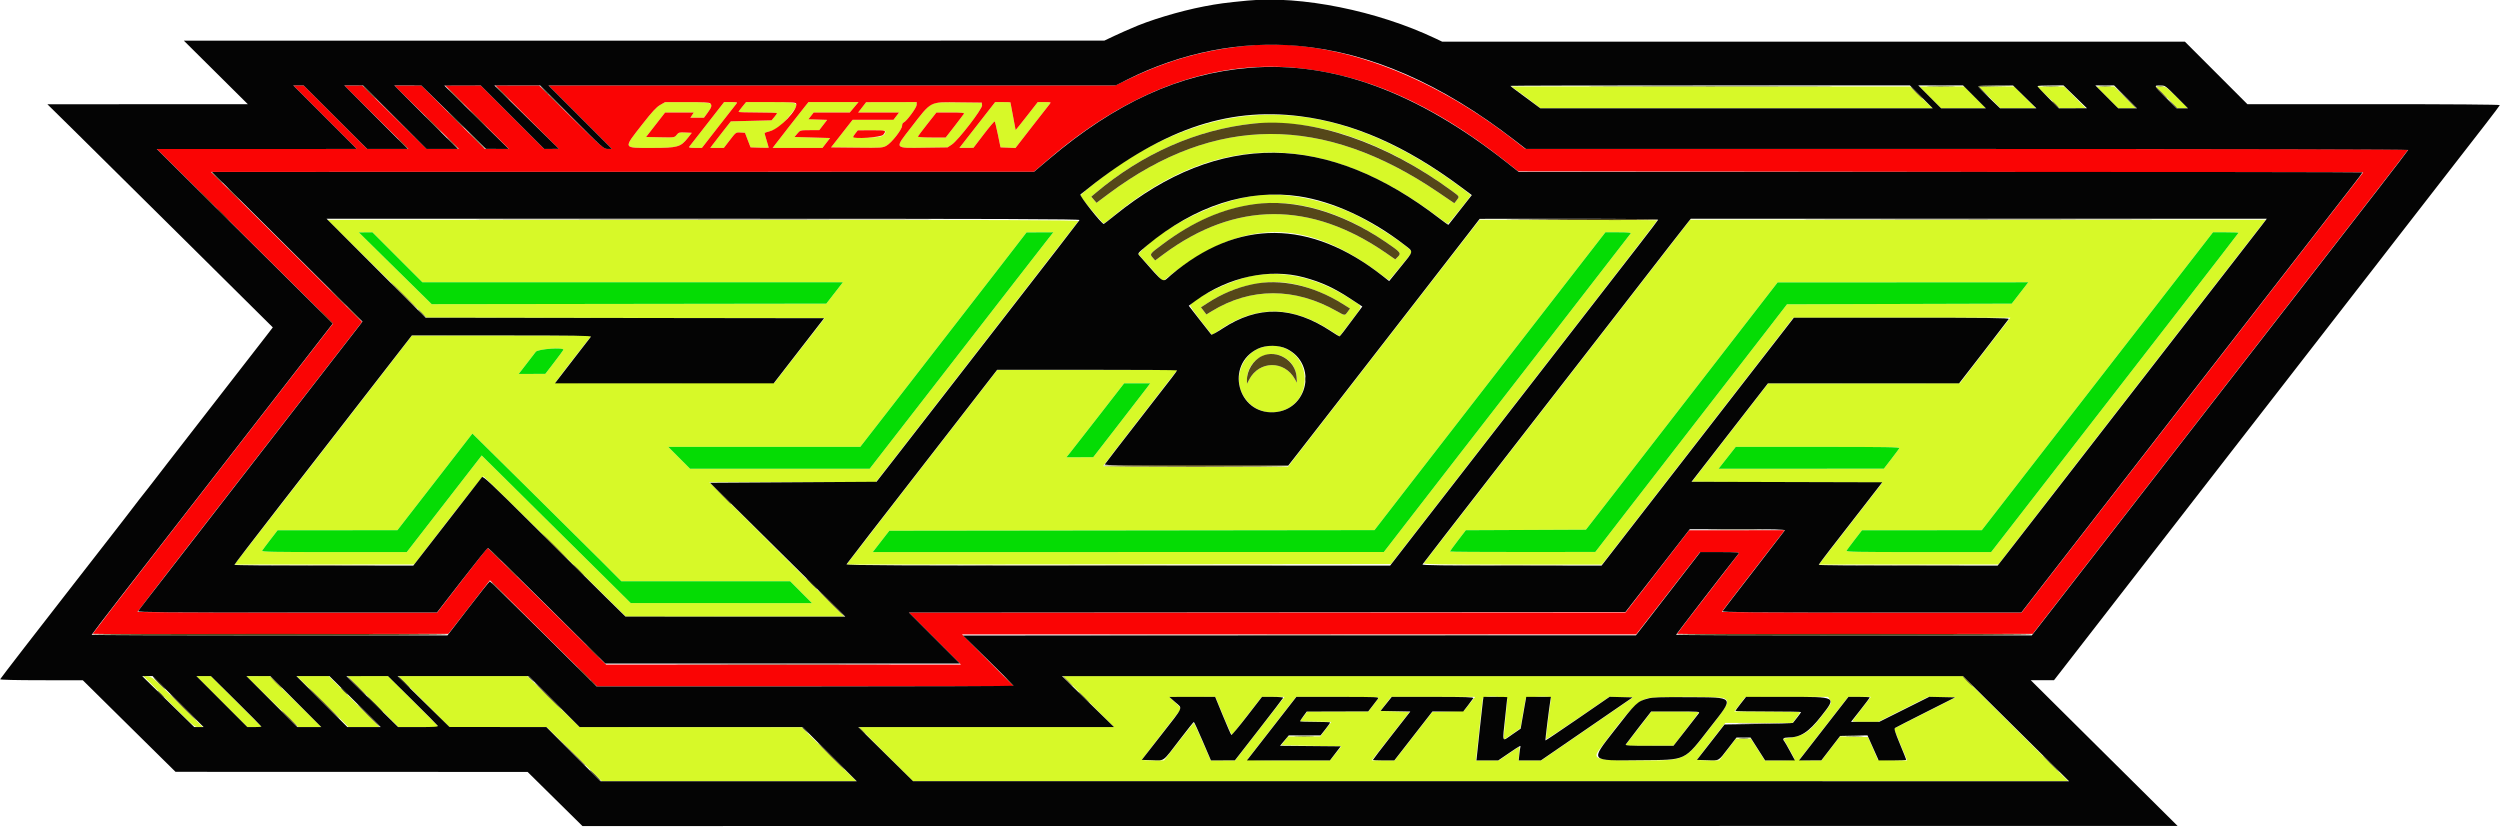 <svg id="svg" version="1.1" xmlns="http://www.w3.org/2000/svg" xmlns:xlink="http://www.w3.org/1999/xlink" width="400" height="132.266" viewBox="0, 0, 400,132.266"><g id="svgg"><path id="path0" d="M243.100 14.774 C 243.824 15.291,244.877 16.078,245.440 16.524 L 246.464 17.333 277.840 17.333 L 309.216 17.333 307.399 15.589 L 305.583 13.845 273.683 13.839 L 241.784 13.833 243.100 14.774 M308.833 15.583 L 310.577 17.333 314.161 17.333 L 317.744 17.333 316.000 15.583 L 314.256 13.833 310.673 13.833 L 307.089 13.833 308.833 15.583 M318.333 15.583 L 320.077 17.333 322.911 17.333 L 325.744 17.333 324.000 15.583 L 322.256 13.833 319.423 13.833 L 316.589 13.833 318.333 15.583 M327.748 15.592 L 329.579 17.333 331.662 17.333 L 333.744 17.333 332.000 15.583 L 330.256 13.833 328.086 13.842 L 325.917 13.850 327.748 15.592 M337.167 15.583 L 338.911 17.333 340.327 17.333 L 341.744 17.333 340.000 15.583 L 338.256 13.833 336.839 13.833 L 335.423 13.833 337.167 15.583 M346.667 15.583 L 348.411 17.333 349.247 17.329 L 350.083 17.325 348.305 15.579 C 346.544 13.851,346.518 13.833,345.724 13.833 L 344.923 13.833 346.667 15.583 M105.624 16.796 C 105.022 17.140,104.345 17.873,102.814 19.833 C 99.653 23.880,99.567 23.667,104.359 23.667 C 108.421 23.667,108.914 23.527,110.062 22.056 L 110.691 21.250 109.650 21.200 C 108.701 21.154,108.579 21.187,108.263 21.581 C 107.917 22.012,107.914 22.012,105.644 21.964 L 103.371 21.917 104.894 19.960 L 106.417 18.004 108.712 18.002 L 111.008 18.000 110.735 18.417 L 110.462 18.833 111.550 18.833 L 112.638 18.833 113.236 18.019 C 114.411 16.418,114.242 16.332,109.925 16.337 L 106.417 16.341 105.624 16.796 M113.155 19.792 C 111.669 21.694,110.380 23.344,110.290 23.458 C 110.162 23.620,110.368 23.667,111.216 23.667 L 112.306 23.667 114.931 20.292 C 116.375 18.435,117.667 16.785,117.804 16.625 C 118.036 16.352,117.983 16.333,116.954 16.333 L 115.856 16.333 113.155 19.792 M118.770 17.070 C 118.438 17.475,118.167 17.850,118.167 17.903 C 118.167 17.956,119.554 18.000,121.250 18.000 C 122.946 18.000,124.333 18.045,124.333 18.101 C 124.333 18.156,124.135 18.438,123.893 18.726 L 123.452 19.250 120.192 19.333 L 116.933 19.417 115.624 21.083 C 114.904 22.000,114.164 22.956,113.979 23.208 L 113.644 23.667 114.730 23.667 L 115.815 23.667 116.783 22.409 C 117.747 21.156,117.752 21.152,118.473 21.201 L 119.197 21.250 119.644 22.417 L 120.091 23.583 121.546 23.631 C 122.346 23.658,122.999 23.658,122.999 23.631 C 122.998 23.605,122.849 23.096,122.667 22.500 C 122.485 21.904,122.335 21.368,122.335 21.308 C 122.334 21.249,122.696 21.113,123.139 21.007 C 124.314 20.725,124.829 20.350,125.983 18.937 C 128.170 16.261,128.243 16.333,123.336 16.333 L 119.373 16.333 118.770 17.070 M128.787 17.042 C 128.011 18.008,124.680 22.270,124.098 23.042 L 123.627 23.667 127.610 23.667 L 131.593 23.667 132.204 22.875 L 132.815 22.083 129.966 22.000 L 127.117 21.917 127.573 21.375 C 128.026 20.838,128.042 20.833,129.556 20.826 L 131.083 20.819 131.716 19.999 L 132.348 19.179 130.845 19.131 L 129.342 19.083 129.766 18.542 L 130.191 18.000 133.080 18.000 L 135.969 18.000 136.667 17.167 L 137.364 16.333 133.360 16.333 L 129.356 16.333 128.787 17.042 M137.946 17.174 L 137.309 18.000 140.580 18.000 L 143.850 18.000 143.405 18.583 L 142.960 19.167 139.689 19.167 L 136.417 19.167 134.691 21.375 L 132.965 23.583 137.079 23.628 C 141.055 23.671,141.216 23.660,141.848 23.305 C 142.661 22.848,144.333 20.708,144.333 20.124 C 144.333 19.892,144.438 19.662,144.567 19.613 C 145.032 19.434,146.667 17.224,146.667 16.773 L 146.667 16.333 142.625 16.340 L 138.583 16.348 137.946 17.174 M149.250 16.648 C 148.423 17.032,148.162 17.314,145.764 20.404 C 143.076 23.867,142.966 23.704,147.957 23.634 L 151.609 23.583 152.293 23.130 C 153.313 22.454,157.199 17.411,157.133 16.847 L 157.083 16.417 153.500 16.377 C 150.303 16.342,149.845 16.371,149.250 16.648 M156.363 20.000 L 153.501 23.667 154.626 23.659 L 155.750 23.651 157.402 21.491 C 158.310 20.303,159.098 19.375,159.152 19.429 C 159.206 19.482,159.438 20.439,159.667 21.555 L 160.083 23.583 161.278 23.632 L 162.473 23.681 165.097 20.299 C 166.540 18.439,167.833 16.785,167.970 16.625 C 168.203 16.352,168.150 16.333,167.130 16.333 L 166.042 16.333 164.271 18.599 C 163.297 19.845,162.500 20.835,162.500 20.800 C 162.500 20.765,162.313 19.764,162.084 18.576 C 161.856 17.388,161.668 16.398,161.668 16.375 C 161.667 16.352,161.117 16.333,160.446 16.333 L 159.226 16.333 156.363 20.000 M154.231 18.208 C 154.163 18.323,153.479 19.223,152.710 20.208 L 151.312 22.000 149.059 22.000 C 147.763 22.000,146.829 21.935,146.861 21.847 C 146.892 21.763,147.572 20.863,148.373 19.847 L 149.830 18.000 152.091 18.000 C 153.855 18.000,154.326 18.046,154.231 18.208 M199.750 18.518 C 192.644 19.179,184.858 22.273,178.000 27.163 C 175.875 28.678,172.993 30.990,172.888 31.265 C 172.820 31.441,174.424 33.426,176.420 35.637 C 176.582 35.816,176.820 35.687,177.685 34.956 C 194.234 20.951,211.725 20.879,230.102 34.740 C 230.899 35.341,231.603 35.833,231.666 35.833 C 231.785 35.833,235.333 31.411,235.333 31.262 C 235.333 31.101,232.028 28.678,229.901 27.281 C 219.541 20.475,209.642 17.598,199.750 18.518 M208.815 20.080 C 216.333 21.161,224.515 24.815,232.375 30.601 C 233.558 31.472,233.541 31.434,233.054 32.052 L 232.692 32.513 230.138 30.778 C 211.718 18.263,194.380 18.325,177.427 30.968 L 175.438 32.452 175.022 31.958 L 174.606 31.463 175.327 30.857 C 182.829 24.544,191.560 20.712,200.583 19.769 C 201.951 19.627,206.982 19.816,208.815 20.080 M141.667 20.978 C 141.667 21.778,141.031 22.000,138.738 22.000 C 137.507 22.000,136.500 21.956,136.500 21.901 C 136.500 21.847,136.669 21.589,136.875 21.327 L 137.250 20.852 139.458 20.843 C 140.673 20.837,141.667 20.898,141.667 20.978 M201.000 31.271 C 194.778 32.055,186.488 36.054,182.601 40.144 L 182.119 40.651 184.081 42.831 L 186.042 45.010 186.563 44.586 C 198.469 34.893,208.793 34.672,220.871 43.855 C 221.578 44.393,222.192 44.833,222.235 44.833 C 222.315 44.833,225.684 40.734,225.887 40.389 C 226.154 39.937,220.418 36.093,216.979 34.419 C 211.857 31.926,205.592 30.692,201.000 31.271 M208.917 33.002 C 213.168 33.896,217.309 35.741,221.609 38.655 C 224.110 40.350,224.239 40.503,223.661 41.082 L 223.242 41.500 221.829 40.522 C 209.704 32.119,197.638 32.171,186.166 40.677 L 184.823 41.673 184.426 41.212 C 183.932 40.637,183.933 40.635,186.032 39.070 C 193.508 33.495,201.362 31.412,208.917 33.002 M60.333 43.006 L 68.250 50.827 100.093 50.872 L 131.935 50.917 127.921 56.083 L 123.906 61.250 106.370 61.292 C 96.725 61.316,88.833 61.292,88.833 61.240 C 88.833 61.189,90.145 59.463,91.749 57.406 L 94.664 53.667 80.291 53.675 L 65.917 53.683 62.806 57.717 C 61.095 59.935,57.687 64.337,55.231 67.500 C 52.775 70.662,47.784 77.094,44.139 81.792 L 37.511 90.333 51.881 90.323 L 66.250 90.313 71.726 83.232 C 74.738 79.337,77.264 76.173,77.341 76.200 C 77.417 76.228,82.579 81.294,88.811 87.458 L 100.142 98.667 117.612 98.660 L 135.083 98.653 124.286 87.910 L 113.489 77.167 126.800 77.167 L 140.112 77.167 141.776 75.042 C 142.691 73.873,149.953 64.517,157.912 54.250 C 165.872 43.983,172.457 35.490,172.546 35.375 C 172.675 35.208,160.654 35.168,112.562 35.175 L 52.417 35.184 60.333 43.006 M231.907 41.375 C 220.204 56.453,212.993 65.746,209.666 70.039 L 206.083 74.662 191.292 74.664 C 183.156 74.666,176.500 74.629,176.500 74.582 C 176.500 74.535,178.960 71.329,181.966 67.457 C 184.973 63.585,187.644 60.135,187.903 59.792 L 188.373 59.167 173.978 59.173 L 159.583 59.179 155.557 64.381 C 153.342 67.242,148.065 74.046,143.831 79.500 C 139.596 84.954,135.984 89.623,135.804 89.875 L 135.477 90.334 179.013 90.292 L 222.549 90.250 227.205 84.250 C 240.702 66.856,248.456 56.866,257.633 45.045 C 261.776 39.707,265.167 35.301,265.167 35.253 C 265.167 35.206,258.767 35.167,250.946 35.167 L 236.726 35.167 231.907 41.375 M267.159 39.377 C 265.368 41.690,258.547 50.483,252.002 58.917 C 245.457 67.350,238.152 76.762,235.769 79.833 C 233.386 82.904,230.653 86.429,229.695 87.667 C 228.738 88.904,227.881 90.010,227.790 90.125 C 227.659 90.291,230.517 90.333,241.964 90.333 L 256.303 90.333 262.932 81.792 C 279.269 60.744,283.514 55.270,285.159 53.132 L 286.917 50.847 304.291 50.840 L 321.665 50.833 319.563 53.542 C 318.407 55.031,316.588 57.389,315.522 58.781 L 313.583 61.313 298.250 61.325 L 282.917 61.338 276.814 69.210 L 270.711 77.083 285.937 77.167 L 301.164 77.250 296.088 83.792 L 291.013 90.333 305.381 90.325 L 319.750 90.316 321.758 87.700 C 322.863 86.261,327.944 79.702,333.049 73.124 C 338.155 66.547,346.505 55.784,351.607 49.208 C 356.708 42.631,361.253 36.781,361.705 36.208 L 362.529 35.167 316.473 35.168 L 270.417 35.170 267.159 39.377 M63.583 41.167 L 67.581 45.167 101.219 45.167 L 134.856 45.167 133.532 46.875 L 132.207 48.583 100.640 48.625 L 69.073 48.668 63.245 42.926 L 57.417 37.185 58.501 37.176 L 59.586 37.167 63.583 41.167 M167.706 38.208 C 167.254 38.781,164.789 41.950,162.229 45.250 C 159.669 48.550,153.428 56.594,148.360 63.125 L 139.145 75.000 124.778 75.000 L 110.411 75.000 108.667 73.250 L 106.923 71.500 122.283 71.500 L 137.643 71.500 142.791 64.875 C 150.975 54.342,156.578 47.117,160.556 41.968 L 164.250 37.185 166.389 37.176 L 168.529 37.167 167.706 38.208 M260.906 37.351 C 260.843 37.453,255.603 44.221,249.261 52.393 C 242.919 60.564,235.722 69.837,233.268 73.000 C 230.813 76.162,227.143 80.902,225.111 83.533 L 221.417 88.316 180.530 88.325 L 139.644 88.333 140.968 86.625 L 142.293 84.917 181.105 84.868 L 219.917 84.820 224.844 78.451 C 227.553 74.949,235.867 64.227,243.319 54.625 L 256.867 37.167 258.943 37.167 C 260.419 37.167,260.987 37.220,260.906 37.351 M358.167 37.245 C 358.167 37.307,340.799 59.723,320.685 85.622 L 318.583 88.328 306.950 88.331 C 297.121 88.333,295.337 88.298,295.450 88.104 C 295.523 87.978,296.108 87.193,296.750 86.360 L 297.917 84.845 307.502 84.839 L 317.087 84.833 324.750 74.958 C 328.965 69.527,335.790 60.733,339.918 55.417 C 344.045 50.100,348.920 43.819,350.751 41.458 L 354.080 37.167 356.123 37.167 C 357.247 37.167,358.167 37.202,358.167 37.245 M200.532 44.100 C 197.451 44.616,191.218 47.536,190.412 48.841 C 190.358 48.929,191.126 50.037,192.120 51.303 L 193.926 53.605 195.255 52.709 C 201.034 48.809,206.732 48.871,212.914 52.901 L 214.331 53.824 216.082 51.501 C 218.174 48.726,218.146 49.200,216.292 47.979 C 211.037 44.522,205.760 43.223,200.532 44.100 M206.445 45.336 C 209.050 45.759,212.213 46.997,214.794 48.605 L 216.004 49.360 215.661 49.841 C 215.172 50.528,215.197 50.528,213.945 49.816 C 207.156 45.951,200.112 45.955,193.822 49.824 L 193.025 50.315 192.589 49.742 L 192.152 49.170 193.284 48.439 C 197.402 45.784,202.214 44.649,206.445 45.336 M323.198 46.875 L 321.874 48.583 303.895 48.635 L 285.917 48.686 282.750 52.791 C 281.008 55.049,276.146 61.326,271.945 66.740 C 267.743 72.154,262.268 79.222,259.778 82.446 L 255.250 88.310 243.625 88.321 C 237.231 88.328,232.000 88.290,232.000 88.237 C 232.000 88.185,232.570 87.398,233.267 86.489 L 234.534 84.836 244.141 84.793 L 253.747 84.750 256.499 81.214 C 258.012 79.270,264.912 70.368,271.833 61.434 L 284.417 45.189 304.470 45.178 L 324.523 45.167 323.198 46.875 M201.833 55.592 C 198.953 56.494,197.389 60.093,198.686 62.833 C 201.157 68.055,208.748 66.421,208.750 60.667 C 208.751 56.925,205.407 54.472,201.833 55.592 M90.139 55.979 C 90.108 56.058,89.446 56.954,88.667 57.970 L 87.250 59.816 85.120 59.825 L 82.989 59.833 84.184 58.292 C 84.841 57.444,85.533 56.544,85.721 56.292 C 86.065 55.831,90.311 55.530,90.139 55.979 M205.599 57.259 C 206.696 57.937,207.371 59.045,207.451 60.299 L 207.512 61.250 207.188 60.663 C 205.512 57.624,201.451 57.672,199.859 60.750 L 199.515 61.417 199.507 60.865 C 199.464 57.642,202.915 55.599,205.599 57.259 M183.474 62.077 C 183.168 62.486,181.117 65.144,178.917 67.984 L 174.917 73.149 172.772 73.158 L 170.627 73.167 171.199 72.458 C 171.514 72.069,173.592 69.406,175.816 66.542 L 179.861 61.333 181.946 61.333 L 184.032 61.333 183.474 62.077 M96.415 89.989 L 99.413 93.000 112.918 93.000 L 126.423 93.000 128.167 94.750 L 129.911 96.500 115.414 96.495 L 100.917 96.490 88.996 84.682 L 77.074 72.873 71.079 80.602 L 65.083 88.330 53.450 88.332 C 43.621 88.333,41.837 88.298,41.950 88.104 C 42.023 87.978,42.608 87.193,43.250 86.360 L 44.417 84.845 54.002 84.839 L 63.586 84.833 69.585 77.104 L 75.583 69.374 84.500 78.176 C 89.404 83.017,94.766 88.333,96.415 89.989 M303.883 71.729 C 303.810 71.855,303.225 72.640,302.583 73.473 L 301.417 74.988 288.194 74.994 L 274.971 75.000 275.856 73.875 C 276.342 73.256,276.961 72.469,277.231 72.125 L 277.722 71.500 290.870 71.500 C 301.983 71.500,303.996 71.535,303.883 71.729 M26.999 112.242 C 31.013 116.265,31.092 116.333,31.768 116.333 L 32.456 116.333 28.387 112.292 C 24.486 108.417,24.289 108.248,23.617 108.200 L 22.917 108.150 26.999 112.242 M35.500 112.250 L 39.581 116.333 40.747 116.333 L 41.914 116.333 37.833 112.250 L 33.753 108.167 32.586 108.167 L 31.419 108.167 35.500 112.250 M43.581 112.259 L 47.746 116.333 49.581 116.325 L 51.417 116.317 47.268 112.242 L 43.118 108.167 41.268 108.176 L 39.417 108.184 43.581 112.259 M51.615 112.243 L 55.750 116.320 58.249 116.327 L 60.747 116.333 56.667 112.250 L 52.586 108.167 50.033 108.167 L 47.481 108.167 51.615 112.243 M59.667 112.250 L 63.747 116.333 66.997 116.333 L 70.247 116.333 66.167 112.250 L 62.086 108.167 58.836 108.167 L 55.586 108.167 59.667 112.250 M67.833 112.250 L 71.914 116.333 79.694 116.333 L 87.474 116.333 91.885 120.667 L 96.296 125.000 116.665 125.000 L 137.034 125.000 132.642 120.674 L 128.250 116.349 110.500 116.341 L 92.750 116.332 88.556 112.249 L 84.362 108.167 74.057 108.167 L 63.753 108.167 67.833 112.250 M174.167 112.250 L 178.247 116.333 157.833 116.333 L 137.419 116.333 141.750 120.667 L 146.081 125.000 238.499 124.995 L 330.917 124.990 322.464 116.578 L 314.012 108.167 242.049 108.167 L 170.086 108.167 174.167 112.250 M195.003 112.792 C 196.702 116.897,197.055 117.677,197.163 117.553 C 197.229 117.478,198.317 116.085,199.581 114.458 L 201.878 111.500 203.704 111.500 L 205.530 111.500 204.716 112.542 C 204.269 113.115,202.489 115.402,200.761 117.625 L 197.619 121.667 195.665 121.667 L 193.711 121.667 192.412 118.667 C 191.698 117.017,191.069 115.667,191.014 115.667 C 190.960 115.667,189.866 117.016,188.583 118.665 L 186.250 121.664 184.448 121.665 C 183.052 121.666,182.675 121.620,182.771 121.458 C 182.863 121.303,187.596 115.166,188.880 113.538 C 189.002 113.383,188.787 113.087,188.065 112.421 L 187.083 111.515 190.776 111.508 L 194.469 111.500 195.003 112.792 M220.564 111.708 C 220.497 111.823,220.106 112.348,219.696 112.875 L 218.951 113.833 214.066 113.833 L 209.182 113.833 208.577 114.625 L 207.972 115.417 210.493 115.463 L 213.014 115.509 212.132 116.665 L 211.250 117.822 208.661 117.828 L 206.071 117.833 205.527 118.542 L 204.982 119.250 209.800 119.333 L 214.617 119.417 213.718 120.542 L 212.818 121.667 206.139 121.667 C 200.820 121.667,199.492 121.624,199.621 121.458 C 199.709 121.344,201.488 119.056,203.573 116.375 L 207.365 111.500 214.025 111.500 C 219.308 111.500,220.661 111.543,220.564 111.708 M235.116 112.625 L 234.218 113.750 231.700 113.833 L 229.181 113.917 226.163 117.792 L 223.144 121.667 221.308 121.667 L 219.472 121.667 219.963 121.042 C 220.233 120.698,221.596 118.954,222.991 117.167 L 225.528 113.917 223.193 113.833 L 220.857 113.750 221.720 112.625 L 222.583 111.500 229.299 111.500 L 236.015 111.500 235.116 112.625 M241.164 111.875 C 241.162 112.081,241.017 113.599,240.841 115.247 C 240.665 116.895,240.550 118.272,240.584 118.307 C 240.619 118.341,241.238 117.954,241.960 117.445 L 243.272 116.520 243.649 114.302 C 243.857 113.082,244.063 111.952,244.108 111.792 C 244.193 111.487,248.164 111.324,248.169 111.625 C 248.170 111.694,247.971 113.195,247.727 114.961 C 247.483 116.727,247.326 118.215,247.379 118.267 C 247.431 118.320,249.724 116.816,252.475 114.926 L 257.476 111.489 259.384 111.536 L 261.292 111.583 253.954 116.625 L 246.617 121.667 244.789 121.667 L 242.961 121.667 243.077 120.583 C 243.141 119.987,243.141 119.500,243.078 119.500 C 243.015 119.500,242.259 119.987,241.398 120.583 L 239.833 121.667 237.979 121.667 L 236.124 121.667 236.218 121.042 C 236.270 120.698,236.511 118.504,236.754 116.167 C 236.997 113.829,237.224 111.823,237.259 111.708 C 237.393 111.269,241.167 111.430,241.164 111.875 M275.833 111.715 C 276.800 112.201,276.592 112.638,273.523 116.574 C 269.407 121.852,269.823 121.667,262.093 121.667 C 255.348 121.667,254.722 121.484,255.931 119.873 C 260.807 113.371,261.832 112.279,263.568 111.736 C 264.536 111.433,275.236 111.414,275.833 111.715 M292.764 111.915 C 293.119 112.456,293.105 112.484,291.396 114.674 C 289.420 117.207,288.570 117.756,286.118 118.083 L 285.320 118.189 285.638 118.720 C 286.224 119.697,287.167 121.448,287.167 121.558 C 287.167 121.618,286.086 121.667,284.764 121.667 L 282.362 121.667 281.246 119.917 L 280.130 118.167 278.940 118.172 L 277.750 118.176 276.417 119.921 L 275.083 121.665 273.278 121.666 C 272.285 121.666,271.497 121.607,271.528 121.534 C 271.558 121.462,272.589 120.112,273.819 118.534 L 276.054 115.667 281.422 115.667 L 286.789 115.667 287.394 114.889 C 287.727 114.462,288.000 114.049,288.000 113.973 C 288.000 113.896,285.634 113.833,282.742 113.833 L 277.483 113.833 278.367 112.676 L 279.250 111.518 285.871 111.509 L 292.492 111.500 292.764 111.915 M298.044 113.172 C 297.333 114.091,296.647 114.991,296.521 115.172 C 296.298 115.493,296.337 115.500,298.398 115.500 L 300.503 115.500 304.510 113.495 L 308.516 111.490 310.717 111.537 L 312.917 111.583 307.975 114.078 L 303.034 116.573 303.335 117.328 C 303.501 117.744,303.977 118.892,304.393 119.880 L 305.150 121.676 302.811 121.630 L 300.472 121.583 299.674 119.750 L 298.876 117.917 296.644 117.871 L 294.412 117.824 292.931 119.746 L 291.449 121.667 289.621 121.667 C 288.184 121.667,287.827 121.622,287.953 121.458 C 288.042 121.344,289.821 119.056,291.907 116.375 L 295.701 111.500 297.520 111.500 L 299.339 111.500 298.044 113.172 M263.063 115.375 C 262.411 116.223,261.450 117.460,260.929 118.125 L 259.981 119.333 263.865 119.324 L 267.750 119.315 269.750 116.720 C 270.850 115.293,271.775 114.060,271.806 113.979 C 271.836 113.898,270.166 113.833,268.056 113.834 L 264.250 113.834 263.063 115.375 " stroke="none" fill="#d7f928" fill-rule="evenodd"></path><path id="path1" d="M200.000 7.267 C 193.098 7.880,187.127 9.524,180.762 12.563 L 178.450 13.667 133.101 13.667 L 87.752 13.667 92.833 18.750 L 97.915 23.833 97.249 23.825 C 96.604 23.817,96.426 23.663,91.417 18.746 L 86.250 13.675 82.751 13.671 L 79.252 13.667 84.333 18.750 L 89.415 23.833 88.248 23.833 L 87.081 23.833 82.000 18.750 L 76.919 13.667 74.069 13.667 L 71.218 13.667 76.318 18.748 L 81.417 23.829 79.499 23.831 L 77.581 23.833 72.500 18.750 L 67.419 13.667 65.251 13.672 L 63.083 13.677 68.250 18.748 L 73.417 23.818 70.833 23.818 L 68.250 23.817 63.101 18.742 L 57.953 13.667 56.518 13.673 L 55.083 13.680 60.214 18.757 L 65.345 23.833 62.046 23.833 L 58.748 23.833 53.667 18.750 L 48.585 13.667 47.752 13.667 L 46.919 13.667 52.000 18.750 L 57.081 23.833 41.082 23.834 L 25.083 23.835 28.583 27.297 C 30.508 29.201,36.851 35.490,42.679 41.272 L 53.275 51.786 52.831 52.351 C 52.587 52.662,48.752 57.604,44.309 63.333 C 39.865 69.063,31.415 79.953,25.531 87.534 C 19.647 95.115,14.833 101.359,14.833 101.410 C 14.833 101.460,27.638 101.482,43.288 101.459 L 71.742 101.417 75.065 97.133 L 78.387 92.849 86.955 101.341 L 95.523 109.833 128.885 109.833 L 162.247 109.833 158.083 105.667 L 153.919 101.500 207.851 101.500 L 261.784 101.500 266.895 94.917 L 272.006 88.333 275.179 88.333 C 277.606 88.333,278.324 88.380,278.229 88.533 C 278.161 88.643,275.907 91.566,273.220 95.028 C 270.532 98.490,268.333 101.363,268.333 101.412 C 268.333 101.461,281.137 101.482,296.786 101.459 L 325.238 101.417 327.504 98.500 C 328.751 96.896,333.961 90.183,339.083 83.583 C 344.205 76.983,353.722 64.721,360.231 56.333 C 366.741 47.946,375.052 37.237,378.700 32.537 C 382.348 27.836,385.333 23.955,385.333 23.912 C 385.333 23.869,353.549 23.833,314.701 23.833 L 244.070 23.833 242.243 22.413 C 228.317 11.583,213.047 6.108,200.000 7.267 M207.083 10.842 C 218.273 11.803,229.139 16.580,240.549 25.555 L 242.917 27.417 310.513 27.500 L 378.110 27.583 373.190 33.917 C 368.740 39.644,351.221 62.216,340.332 76.250 C 337.985 79.275,333.227 85.406,329.760 89.875 L 323.455 98.000 299.478 98.000 C 286.290 98.000,275.500 97.956,275.500 97.903 C 275.500 97.849,277.547 95.168,280.050 91.944 C 282.552 88.721,284.811 85.802,285.069 85.458 L 285.540 84.833 277.895 84.839 L 270.250 84.844 265.167 91.418 L 260.083 97.993 202.751 97.996 L 145.419 98.000 149.583 102.167 L 153.747 106.333 125.361 106.333 L 96.974 106.333 87.543 97.000 C 82.356 91.867,78.068 87.671,78.014 87.675 C 77.961 87.680,76.125 90.005,73.935 92.842 L 69.953 98.000 45.977 98.000 C 32.790 98.000,22.000 97.957,22.000 97.904 C 22.000 97.851,25.736 92.995,30.302 87.112 C 45.203 67.913,48.498 63.668,53.249 57.544 L 57.933 51.504 48.592 42.199 C 43.454 37.080,38.012 31.681,36.500 30.200 L 33.750 27.507 99.583 27.497 L 165.417 27.487 167.667 25.559 C 180.435 14.616,193.637 9.687,207.083 10.842 M113.633 16.533 C 113.953 16.853,113.873 17.152,113.236 18.019 L 112.638 18.833 111.550 18.833 L 110.462 18.833 110.735 18.417 L 111.008 18.000 108.712 18.002 L 106.417 18.004 104.894 19.960 L 103.371 21.917 105.644 21.964 C 107.914 22.012,107.917 22.012,108.263 21.581 C 108.579 21.187,108.701 21.154,109.650 21.200 L 110.691 21.250 110.062 22.056 C 108.914 23.527,108.421 23.667,104.359 23.667 C 99.567 23.667,99.653 23.880,102.814 19.833 C 104.345 17.873,105.022 17.140,105.624 16.796 L 106.417 16.341 109.925 16.337 C 112.436 16.334,113.490 16.390,113.633 16.533 M117.804 16.625 C 117.667 16.785,116.375 18.435,114.931 20.292 L 112.306 23.667 111.216 23.667 C 110.368 23.667,110.162 23.620,110.290 23.458 C 110.380 23.344,111.669 21.694,113.155 19.792 L 115.856 16.333 116.954 16.333 C 117.983 16.333,118.036 16.352,117.804 16.625 M127.386 16.563 C 127.743 17.494,124.757 20.618,123.139 21.007 C 122.696 21.113,122.334 21.249,122.335 21.308 C 122.335 21.368,122.485 21.904,122.667 22.500 C 122.849 23.096,122.998 23.605,122.999 23.631 C 122.999 23.658,122.346 23.658,121.546 23.631 L 120.091 23.583 119.644 22.417 L 119.197 21.250 118.473 21.201 C 117.752 21.152,117.747 21.156,116.783 22.409 L 115.815 23.667 114.730 23.667 L 113.644 23.667 113.979 23.208 C 114.164 22.956,114.904 22.000,115.624 21.083 L 116.933 19.417 120.192 19.333 L 123.452 19.250 123.893 18.726 C 124.135 18.438,124.333 18.156,124.333 18.101 C 124.333 18.045,122.946 18.000,121.250 18.000 C 119.554 18.000,118.167 17.956,118.167 17.903 C 118.167 17.850,118.438 17.475,118.770 17.070 L 119.373 16.333 123.336 16.333 C 126.544 16.333,127.314 16.377,127.386 16.563 M136.667 17.167 L 135.969 18.000 133.080 18.000 L 130.191 18.000 129.766 18.542 L 129.342 19.083 130.845 19.131 L 132.348 19.179 131.716 19.999 L 131.083 20.819 129.556 20.826 C 128.042 20.833,128.026 20.838,127.573 21.375 L 127.117 21.917 129.966 22.000 L 132.815 22.083 132.204 22.875 L 131.593 23.667 127.610 23.667 L 123.627 23.667 124.098 23.042 C 124.680 22.270,128.011 18.008,128.787 17.042 L 129.356 16.333 133.360 16.333 L 137.364 16.333 136.667 17.167 M146.667 16.773 C 146.667 17.224,145.032 19.434,144.567 19.613 C 144.438 19.662,144.333 19.892,144.333 20.124 C 144.333 20.708,142.661 22.848,141.848 23.305 C 141.216 23.660,141.055 23.671,137.079 23.628 L 132.965 23.583 134.691 21.375 L 136.417 19.167 139.689 19.167 L 142.960 19.167 143.405 18.583 L 143.850 18.000 140.580 18.000 L 137.309 18.000 137.946 17.174 L 138.583 16.348 142.625 16.340 L 146.667 16.333 146.667 16.773 M157.133 16.847 C 157.199 17.411,153.313 22.454,152.293 23.130 L 151.609 23.583 147.957 23.634 C 142.966 23.704,143.076 23.867,145.764 20.404 C 149.124 16.075,148.647 16.323,153.500 16.377 L 157.083 16.417 157.133 16.847 M161.668 16.375 C 161.668 16.398,161.856 17.388,162.084 18.576 C 162.313 19.764,162.500 20.765,162.500 20.800 C 162.500 20.835,163.297 19.845,164.271 18.599 L 166.042 16.333 167.130 16.333 C 168.150 16.333,168.203 16.352,167.970 16.625 C 167.833 16.785,166.540 18.439,165.097 20.299 L 162.473 23.681 161.278 23.632 L 160.083 23.583 159.667 21.555 C 159.438 20.439,159.206 19.482,159.152 19.429 C 159.098 19.375,158.310 20.303,157.402 21.491 L 155.750 23.651 154.626 23.659 L 153.501 23.667 156.363 20.000 L 159.226 16.333 160.446 16.333 C 161.117 16.333,161.667 16.352,161.668 16.375 M148.373 19.847 C 147.572 20.863,146.892 21.763,146.861 21.847 C 146.829 21.935,147.763 22.000,149.059 22.000 L 151.312 22.000 152.710 20.208 C 153.479 19.223,154.163 18.323,154.231 18.208 C 154.326 18.046,153.855 18.000,152.091 18.000 L 149.830 18.000 148.373 19.847 M136.875 21.327 C 136.669 21.589,136.500 21.847,136.500 21.901 C 136.500 22.296,140.993 21.978,141.321 21.561 C 141.869 20.864,141.788 20.833,139.458 20.843 L 137.250 20.852 136.875 21.327 " stroke="none" fill="#fa0404" fill-rule="evenodd"></path><path id="path2" d="M63.245 42.926 L 69.073 48.668 100.640 48.625 L 132.207 48.583 133.532 46.875 L 134.856 45.167 101.219 45.167 L 67.581 45.167 63.583 41.167 L 59.586 37.167 58.501 37.176 L 57.417 37.185 63.245 42.926 M160.556 41.968 C 156.578 47.117,150.975 54.342,142.791 64.875 L 137.643 71.500 122.283 71.500 L 106.923 71.500 108.667 73.250 L 110.411 75.000 124.778 75.000 L 139.145 75.000 148.360 63.125 C 153.428 56.594,159.669 48.550,162.229 45.250 C 164.789 41.950,167.254 38.781,167.706 38.208 L 168.529 37.167 166.389 37.176 L 164.250 37.185 160.556 41.968 M243.319 54.625 C 235.867 64.227,227.553 74.949,224.844 78.451 L 219.917 84.820 181.105 84.868 L 142.293 84.917 140.968 86.625 L 139.644 88.333 180.530 88.325 L 221.417 88.316 225.111 83.533 C 227.143 80.902,230.813 76.162,233.268 73.000 C 235.722 69.837,242.919 60.564,249.261 52.393 C 255.603 44.221,260.843 37.453,260.906 37.351 C 260.987 37.220,260.419 37.167,258.943 37.167 L 256.867 37.167 243.319 54.625 M350.751 41.458 C 348.920 43.819,344.045 50.100,339.918 55.417 C 335.790 60.733,328.965 69.527,324.750 74.958 L 317.087 84.833 307.502 84.839 L 297.917 84.845 296.750 86.360 C 296.108 87.193,295.523 87.978,295.450 88.104 C 295.337 88.298,297.121 88.333,306.950 88.331 L 318.583 88.328 320.685 85.622 C 340.799 59.723,358.167 37.307,358.167 37.245 C 358.167 37.202,357.247 37.167,356.123 37.167 L 354.080 37.167 350.751 41.458 M271.833 61.434 C 264.912 70.368,258.012 79.270,256.499 81.214 L 253.747 84.750 244.141 84.793 L 234.534 84.836 233.267 86.489 C 232.570 87.398,232.000 88.185,232.000 88.237 C 232.000 88.290,237.231 88.328,243.625 88.321 L 255.250 88.310 259.778 82.446 C 262.268 79.222,267.743 72.154,271.945 66.740 C 276.146 61.326,281.008 55.049,282.750 52.791 L 285.917 48.686 303.895 48.635 L 321.874 48.583 323.198 46.875 L 324.523 45.167 304.470 45.178 L 284.417 45.189 271.833 61.434 M85.721 56.292 C 85.533 56.544,84.841 57.444,84.184 58.292 L 82.989 59.833 85.120 59.825 L 87.250 59.816 88.667 57.970 C 89.446 56.954,90.108 56.058,90.139 55.979 C 90.311 55.530,86.065 55.831,85.721 56.292 M175.816 66.542 C 173.592 69.406,171.514 72.069,171.199 72.458 L 170.627 73.167 172.772 73.158 L 174.917 73.149 178.917 67.984 C 181.117 65.144,183.168 62.486,183.474 62.077 L 184.032 61.333 181.946 61.333 L 179.861 61.333 175.816 66.542 M69.585 77.104 L 63.586 84.833 54.002 84.839 L 44.417 84.845 43.250 86.360 C 42.608 87.193,42.023 87.978,41.950 88.104 C 41.837 88.298,43.621 88.333,53.450 88.332 L 65.083 88.330 71.079 80.602 L 77.074 72.873 88.996 84.682 L 100.917 96.490 115.414 96.495 L 129.911 96.500 128.167 94.750 L 126.423 93.000 112.918 93.000 L 99.413 93.000 96.415 89.989 C 94.766 88.333,89.404 83.017,84.500 78.176 L 75.583 69.374 69.585 77.104 M277.231 72.125 C 276.961 72.469,276.342 73.256,275.856 73.875 L 274.971 75.000 288.194 74.994 L 301.417 74.988 302.583 73.473 C 303.225 72.640,303.810 71.855,303.883 71.729 C 303.996 71.535,301.983 71.500,290.870 71.500 L 277.722 71.500 277.231 72.125 " stroke="none" fill="#05dc04" fill-rule="evenodd"></path><path id="path3" d="M199.583 0.098 C 196.050 0.439,194.906 0.592,192.667 1.021 C 188.744 1.773,183.739 3.285,180.952 4.560 C 180.423 4.802,179.961 5.000,179.925 5.000 C 179.890 5.000,179.148 5.338,178.277 5.750 L 176.693 6.500 103.055 6.504 L 29.417 6.508 34.533 11.587 L 39.650 16.667 23.617 16.675 L 7.583 16.683 12.186 21.216 C 14.717 23.710,22.832 31.742,30.219 39.066 L 43.650 52.383 42.617 53.726 C 40.769 56.129,29.624 70.486,26.833 74.058 C 25.962 75.173,24.913 76.535,24.500 77.084 C 24.088 77.634,23.709 78.121,23.657 78.167 C 23.574 78.240,21.296 81.179,20.167 82.669 C 19.938 82.971,19.150 83.988,18.417 84.929 C 17.683 85.870,16.258 87.702,15.250 89.001 C 14.242 90.300,12.667 92.324,11.750 93.498 C 6.376 100.384,0.076 108.542,0.028 108.677 C -0.006 108.773,2.547 108.835,6.611 108.837 L 13.250 108.841 20.667 116.167 L 28.083 123.492 56.250 123.500 L 84.417 123.508 88.804 127.837 L 93.192 132.167 220.804 132.158 L 348.417 132.150 336.667 120.492 L 324.918 108.833 326.779 108.833 L 328.640 108.833 329.904 107.208 C 330.599 106.315,332.970 103.258,335.173 100.417 C 337.375 97.575,339.731 94.537,340.408 93.667 C 342.197 91.368,352.986 77.459,356.810 72.524 C 358.610 70.200,360.833 67.338,361.750 66.163 C 362.667 64.989,364.092 63.154,364.917 62.087 C 366.619 59.884,366.510 60.024,368.366 57.639 C 369.127 56.661,370.575 54.797,371.583 53.497 C 372.592 52.197,373.754 50.698,374.167 50.167 C 374.579 49.635,375.742 48.136,376.750 46.836 C 377.758 45.536,379.183 43.703,379.917 42.762 C 380.650 41.822,381.438 40.805,381.667 40.502 C 381.896 40.200,382.683 39.183,383.417 38.243 C 386.217 34.651,394.372 24.144,397.750 19.777 C 398.942 18.236,399.942 16.906,399.972 16.821 C 400.006 16.727,392.129 16.667,379.805 16.667 L 359.581 16.667 354.583 11.667 L 349.585 6.667 290.168 6.667 L 230.750 6.666 229.667 6.152 C 220.325 1.717,208.162 -0.731,199.583 0.098 M207.667 7.339 C 219.148 8.362,230.581 13.343,242.364 22.456 L 244.145 23.833 314.753 23.833 C 359.626 23.833,385.341 23.891,385.306 23.993 C 385.275 24.080,383.079 26.949,380.427 30.368 C 377.774 33.786,372.229 40.933,368.104 46.250 C 363.980 51.567,359.845 56.892,358.915 58.083 C 357.985 59.275,353.821 64.637,349.663 70.000 C 330.442 94.785,327.041 99.168,326.095 100.375 L 325.083 101.666 296.625 101.666 C 280.973 101.667,268.167 101.624,268.167 101.572 C 268.167 101.503,276.479 90.717,278.209 88.542 C 278.340 88.377,277.719 88.333,275.212 88.333 L 272.051 88.333 266.900 94.991 L 261.750 101.649 207.917 101.666 L 154.083 101.683 158.125 105.644 C 160.348 107.823,162.167 109.657,162.167 109.720 C 162.167 109.782,147.157 109.833,128.812 109.833 L 95.457 109.833 86.974 101.417 C 82.308 96.787,78.436 93.005,78.370 93.011 C 78.304 93.017,76.752 94.967,74.920 97.345 L 71.590 101.667 43.128 101.667 C 27.474 101.667,14.667 101.624,14.667 101.573 C 14.667 101.521,16.744 98.802,19.282 95.531 C 30.126 81.558,33.847 76.765,37.999 71.417 C 40.419 68.300,43.533 64.287,44.919 62.500 C 46.305 60.712,48.743 57.567,50.338 55.511 L 53.237 51.771 39.160 37.807 L 25.083 23.843 41.082 23.838 L 57.081 23.833 52.000 18.750 L 46.919 13.667 47.751 13.668 L 48.583 13.669 53.667 18.748 L 58.750 23.827 61.999 23.830 L 65.248 23.833 60.167 18.750 L 55.085 13.667 56.585 13.667 L 58.085 13.667 63.167 18.750 L 68.248 23.833 70.748 23.833 L 73.248 23.833 68.167 18.750 L 63.085 13.667 65.251 13.669 L 67.417 13.670 72.583 18.743 L 77.750 23.816 79.571 23.825 L 81.393 23.833 76.238 18.758 L 71.083 13.683 74.001 13.675 L 76.919 13.667 82.000 18.750 L 87.081 23.833 88.249 23.825 L 89.417 23.816 84.256 18.742 L 79.095 13.667 82.757 13.667 L 86.419 13.667 91.500 18.750 C 96.471 23.723,96.596 23.833,97.248 23.833 L 97.915 23.833 92.833 18.750 L 87.752 13.667 133.129 13.667 L 178.506 13.667 180.346 12.744 C 189.005 8.401,198.503 6.522,207.667 7.339 M199.843 10.856 C 188.716 11.769,178.506 16.425,167.861 25.439 L 165.427 27.500 99.672 27.508 L 33.917 27.517 45.958 39.486 L 58.000 51.455 57.696 51.853 C 57.139 52.582,43.376 70.327,31.599 85.500 C 23.202 96.318,22.224 97.585,22.102 97.792 C 22.005 97.958,26.820 98.000,45.948 97.998 L 69.917 97.996 73.917 92.832 C 76.117 89.992,77.981 87.668,78.060 87.668 C 78.139 87.667,82.398 91.829,87.525 96.917 L 96.848 106.167 125.214 106.167 L 153.581 106.167 149.500 102.084 L 145.420 98.000 202.749 97.959 L 260.077 97.917 265.222 91.292 L 270.366 84.667 278.026 84.667 C 283.927 84.667,285.658 84.712,285.563 84.866 C 285.495 84.976,283.255 87.882,280.585 91.324 C 277.914 94.767,275.673 97.677,275.605 97.792 C 275.505 97.958,280.318 97.999,299.448 97.997 L 323.417 97.995 324.677 96.372 C 325.371 95.480,329.341 90.362,333.501 85.000 C 337.661 79.637,344.438 70.900,348.563 65.583 C 352.687 60.267,356.822 54.942,357.752 53.750 C 358.682 52.558,362.845 47.196,367.003 41.833 C 371.160 36.471,375.336 31.092,376.281 29.880 C 377.226 28.669,378.000 27.637,378.000 27.589 C 378.000 27.540,347.622 27.500,310.493 27.500 L 242.987 27.500 241.118 26.026 C 226.792 14.721,213.276 9.754,199.843 10.856 M307.417 15.500 L 309.244 17.333 277.847 17.333 L 246.451 17.333 244.934 16.200 C 244.099 15.577,243.023 14.783,242.542 14.436 C 242.060 14.089,241.667 13.774,241.667 13.736 C 241.667 13.698,256.049 13.667,273.628 13.667 L 305.589 13.667 307.417 15.500 M315.917 15.500 L 317.744 17.333 314.161 17.333 L 310.578 17.333 308.750 15.500 L 306.922 13.667 310.506 13.667 L 314.089 13.667 315.917 15.500 M323.955 15.502 L 325.826 17.333 322.919 17.333 L 320.013 17.333 318.256 15.634 C 317.290 14.699,316.500 13.874,316.500 13.801 C 316.500 13.727,317.756 13.668,319.292 13.669 L 322.083 13.671 323.955 15.502 M332.039 15.496 L 333.917 17.325 331.664 17.329 L 329.411 17.333 327.705 15.622 C 326.767 14.681,326.000 13.856,326.000 13.789 C 326.000 13.722,326.937 13.667,328.081 13.667 L 330.162 13.667 332.039 15.496 M340.083 15.500 L 341.911 17.333 340.411 17.333 L 338.911 17.333 337.083 15.500 L 335.256 13.667 336.756 13.667 L 338.256 13.667 340.083 15.500 M348.250 15.500 L 350.078 17.333 349.161 17.333 L 348.244 17.333 346.539 15.622 C 344.571 13.647,344.580 13.667,345.628 13.667 C 346.417 13.667,346.434 13.679,348.250 15.500 M208.026 18.594 C 216.587 19.679,224.910 23.338,233.704 29.882 L 235.492 31.213 234.690 32.231 C 234.248 32.792,233.416 33.850,232.841 34.583 C 232.265 35.317,231.773 35.940,231.747 35.969 C 231.721 35.998,231.074 35.540,230.309 34.951 C 212.314 21.100,195.073 20.935,178.378 34.453 C 177.441 35.212,176.642 35.833,176.604 35.833 C 176.254 35.833,172.657 31.291,172.870 31.117 C 185.408 20.893,196.105 17.083,208.026 18.594 M207.854 31.410 C 213.277 32.228,219.342 35.025,224.750 39.203 C 226.205 40.327,226.253 40.068,224.091 42.729 L 222.265 44.977 221.216 44.152 C 209.609 35.031,198.028 34.978,187.370 43.998 C 185.869 45.268,186.542 45.679,182.299 40.899 C 181.989 40.551,181.996 40.542,183.536 39.263 C 191.175 32.919,199.668 30.177,207.854 31.410 M172.724 35.208 C 172.596 35.416,167.527 41.967,159.924 51.750 C 157.715 54.592,153.735 59.719,151.079 63.145 C 148.423 66.571,144.899 71.108,143.248 73.228 L 140.245 77.083 126.928 77.167 L 113.611 77.250 124.429 87.958 L 135.247 98.667 117.665 98.664 L 100.083 98.660 96.667 95.297 C 94.787 93.447,89.663 88.367,85.278 84.008 C 78.514 77.284,77.277 76.123,77.111 76.345 C 77.004 76.489,74.489 79.733,71.521 83.553 L 66.125 90.500 51.813 90.500 C 43.941 90.500,37.500 90.444,37.501 90.375 C 37.501 90.306,40.745 86.074,44.709 80.970 C 48.673 75.866,52.779 70.578,53.833 69.219 C 54.887 67.860,58.033 63.805,60.824 60.207 L 65.897 53.667 80.302 53.667 C 91.801 53.667,94.675 53.709,94.546 53.875 C 94.457 53.990,93.339 55.433,92.060 57.083 C 90.781 58.733,89.523 60.365,89.265 60.708 L 88.794 61.333 106.290 61.333 L 123.786 61.333 127.820 56.125 L 131.855 50.917 99.968 50.875 L 68.081 50.832 60.166 42.916 L 52.251 35.000 112.552 35.000 C 160.750 35.000,172.827 35.042,172.724 35.208 M265.306 35.156 C 265.275 35.242,263.864 37.099,262.170 39.281 C 260.475 41.464,257.546 45.237,255.661 47.667 C 253.775 50.096,248.828 56.471,244.668 61.833 C 240.508 67.196,235.637 73.470,233.844 75.777 C 232.050 78.083,228.746 82.339,226.500 85.235 L 222.417 90.500 178.865 90.500 C 144.069 90.500,135.339 90.458,135.438 90.292 C 135.552 90.100,140.757 83.372,148.084 73.944 C 149.734 71.821,152.988 67.627,155.315 64.625 L 159.545 59.167 173.939 59.167 C 181.856 59.167,188.333 59.206,188.333 59.255 C 188.333 59.303,187.942 59.847,187.465 60.463 C 186.987 61.079,185.548 62.933,184.266 64.583 C 179.238 71.058,176.897 74.092,176.775 74.292 C 176.673 74.458,179.636 74.500,191.379 74.500 L 206.112 74.500 207.775 72.375 C 208.690 71.206,212.055 66.875,215.254 62.750 C 218.452 58.625,223.805 51.725,227.149 47.417 C 230.493 43.108,234.021 38.555,234.989 37.298 L 236.750 35.014 251.056 35.007 C 259.894 35.003,265.340 35.060,265.306 35.156 M361.892 36.042 C 361.455 36.615,360.451 37.908,359.662 38.917 C 358.872 39.925,355.611 44.125,352.415 48.250 C 349.219 52.375,345.137 57.637,343.344 59.944 C 341.551 62.251,338.726 65.889,337.067 68.028 C 335.408 70.167,331.404 75.329,328.169 79.500 C 324.934 83.671,321.688 87.852,320.955 88.792 L 319.622 90.500 305.311 90.500 C 297.440 90.500,291.000 90.444,291.001 90.375 C 291.001 90.306,291.849 89.162,292.884 87.833 C 293.919 86.504,296.204 83.561,297.963 81.293 L 301.161 77.168 285.903 77.126 L 270.645 77.083 272.807 74.297 C 273.995 72.765,276.746 69.221,278.919 66.422 L 282.871 61.333 298.162 61.333 L 313.454 61.333 317.363 56.292 C 319.513 53.519,321.328 51.156,321.396 51.042 C 321.495 50.876,318.024 50.833,304.268 50.833 L 287.017 50.833 284.550 54.017 C 283.193 55.768,281.402 58.075,280.570 59.142 C 279.011 61.143,267.763 75.641,260.414 85.123 L 256.250 90.496 241.865 90.498 C 231.139 90.499,227.510 90.452,227.598 90.310 C 227.662 90.205,229.265 88.124,231.159 85.685 C 233.053 83.246,238.268 76.525,242.747 70.750 C 247.225 64.975,251.390 59.612,252.001 58.833 C 252.612 58.054,255.988 53.704,259.503 49.167 C 266.790 39.760,269.155 36.717,269.958 35.708 L 270.522 35.000 316.604 35.000 L 362.686 35.000 361.892 36.042 M208.667 44.389 C 211.473 45.154,213.471 46.079,216.194 47.873 L 217.971 49.044 217.444 49.754 C 215.020 53.019,214.404 53.822,214.316 53.827 C 214.261 53.831,213.661 53.466,212.983 53.017 C 206.842 48.951,201.290 48.816,195.559 52.595 C 194.665 53.185,193.879 53.611,193.812 53.542 C 193.745 53.473,192.906 52.405,191.946 51.168 L 190.201 48.920 191.302 48.117 C 196.554 44.288,203.124 42.878,208.667 44.389 M205.878 55.809 C 210.823 58.238,209.331 65.642,203.833 65.960 C 197.987 66.299,195.965 58.347,201.250 55.799 C 202.553 55.171,204.588 55.175,205.878 55.809 M28.493 112.249 L 32.583 116.331 31.833 116.332 L 31.083 116.332 26.917 112.256 L 22.750 108.181 23.576 108.174 L 24.403 108.167 28.493 112.249 M37.792 112.178 C 40.015 114.380,41.833 116.215,41.833 116.257 C 41.833 116.299,41.327 116.333,40.707 116.333 L 39.581 116.333 35.500 112.250 L 31.419 108.167 32.585 108.171 L 33.750 108.176 37.792 112.178 M47.333 112.250 L 51.414 116.333 49.497 116.333 L 47.581 116.333 43.500 112.250 L 39.419 108.167 41.336 108.167 L 43.253 108.167 47.333 112.250 M56.811 112.247 L 60.917 116.328 58.249 116.330 L 55.581 116.333 51.500 112.250 L 47.419 108.167 50.062 108.167 L 52.705 108.167 56.811 112.247 M65.992 112.042 C 68.147 114.173,69.972 116.010,70.047 116.125 C 70.154 116.289,69.497 116.333,66.942 116.333 L 63.701 116.333 59.559 112.257 L 55.417 108.181 58.745 108.174 L 62.074 108.167 65.992 112.042 M88.667 112.250 L 92.747 116.333 110.583 116.333 L 128.419 116.333 132.750 120.667 L 137.081 125.000 116.581 125.000 L 96.081 125.000 91.750 120.667 L 87.419 116.333 79.668 116.325 L 71.917 116.316 67.760 112.241 L 63.603 108.167 74.094 108.167 L 84.586 108.167 88.667 112.250 M322.567 116.592 L 331.050 125.000 238.567 124.994 L 146.083 124.987 141.702 120.660 L 137.320 116.333 157.785 116.333 L 178.250 116.333 174.083 112.257 L 169.917 108.182 242.000 108.183 L 314.083 108.184 322.567 116.592 M188.042 112.349 C 189.255 113.419,189.492 112.860,185.841 117.537 L 182.683 121.583 184.363 121.631 C 186.374 121.688,185.951 122.004,188.750 118.350 C 189.942 116.795,190.960 115.517,191.013 115.511 C 191.066 115.505,191.703 116.887,192.429 118.582 L 193.750 121.665 195.667 121.659 L 197.583 121.654 201.417 116.726 C 203.525 114.016,205.275 111.731,205.306 111.649 C 205.336 111.567,204.586 111.501,203.639 111.502 L 201.917 111.503 199.529 114.587 C 198.216 116.283,197.087 117.637,197.020 117.595 C 196.952 117.554,196.341 116.165,195.662 114.510 L 194.426 111.500 190.755 111.502 L 187.083 111.505 188.042 112.349 M203.460 116.585 L 199.503 121.667 206.144 121.667 L 212.786 121.667 213.650 120.542 L 214.514 119.417 209.660 119.372 L 204.807 119.328 205.502 118.497 L 206.198 117.667 208.741 117.667 L 211.284 117.667 212.059 116.681 C 212.485 116.138,212.833 115.651,212.833 115.597 C 212.833 115.544,211.746 115.500,210.417 115.500 C 209.088 115.500,208.000 115.459,208.000 115.410 C 208.000 115.360,208.244 114.988,208.542 114.583 L 209.083 113.846 214.000 113.833 L 218.917 113.819 219.583 112.962 C 219.950 112.491,220.348 111.969,220.468 111.803 C 220.677 111.512,220.432 111.500,214.051 111.502 L 207.417 111.503 203.460 116.585 M221.782 112.625 L 220.883 113.750 223.268 113.796 L 225.653 113.842 222.660 117.671 C 221.014 119.777,219.667 121.537,219.667 121.583 C 219.667 121.629,220.437 121.667,221.378 121.667 L 223.090 121.667 226.138 117.750 L 229.187 113.833 231.652 113.833 L 234.117 113.833 234.863 112.875 C 235.273 112.348,235.663 111.823,235.731 111.708 C 235.828 111.543,234.490 111.500,229.268 111.500 L 222.682 111.500 221.782 112.625 M237.268 112.125 C 237.217 112.469,236.985 114.550,236.753 116.750 C 236.522 118.950,236.308 120.956,236.279 121.208 L 236.224 121.667 237.969 121.667 L 239.714 121.667 241.428 120.500 C 243.227 119.276,243.363 119.205,243.259 119.542 C 243.223 119.656,243.150 120.181,243.096 120.708 L 242.997 121.667 244.769 121.667 L 246.540 121.667 253.878 116.625 L 261.216 111.583 259.379 111.536 L 257.542 111.489 252.425 115.010 C 249.611 116.947,247.288 118.505,247.262 118.474 C 247.221 118.423,247.842 113.410,248.060 112.042 L 248.146 111.500 246.174 111.500 L 244.201 111.500 243.940 112.958 C 243.796 113.760,243.595 114.904,243.494 115.500 L 243.310 116.583 241.905 117.552 C 240.249 118.693,240.369 119.019,240.836 114.667 C 241.017 112.971,241.166 111.565,241.166 111.542 C 241.166 111.519,240.311 111.500,239.265 111.500 L 237.363 111.500 237.268 112.125 M263.680 111.762 C 261.941 112.235,261.801 112.368,258.263 116.917 C 254.400 121.883,254.250 121.713,262.394 121.632 C 270.016 121.557,269.335 121.878,273.663 116.333 C 277.538 111.369,277.707 111.596,270.108 111.549 C 265.674 111.522,264.405 111.564,263.680 111.762 M278.515 112.580 C 278.049 113.174,277.667 113.699,277.667 113.746 C 277.667 113.794,280.029 113.833,282.917 113.833 C 285.804 113.833,288.167 113.877,288.167 113.930 C 288.167 113.984,287.888 114.377,287.547 114.805 C 287.207 115.233,286.901 115.621,286.867 115.667 C 286.834 115.712,284.359 115.787,281.367 115.833 L 275.929 115.917 273.718 118.750 L 271.507 121.583 273.116 121.631 C 275.142 121.692,274.882 121.836,276.481 119.764 L 277.843 118.000 278.963 118.000 L 280.083 118.001 281.250 119.833 L 282.417 121.666 284.805 121.666 L 287.194 121.667 286.408 120.208 C 285.976 119.406,285.557 118.679,285.478 118.592 C 285.131 118.212,285.346 118.000,286.076 118.000 C 288.061 118.000,289.388 117.151,291.371 114.612 C 293.871 111.413,294.027 111.500,285.776 111.500 L 279.364 111.500 278.515 112.580 M291.795 116.583 L 287.840 121.667 289.628 121.659 L 291.417 121.652 292.919 119.701 L 294.422 117.750 296.608 117.704 L 298.795 117.657 299.689 119.661 L 300.583 121.665 302.792 121.666 C 304.006 121.666,305.000 121.624,305.000 121.571 C 305.000 121.518,304.545 120.382,303.990 119.045 C 303.201 117.148,303.028 116.584,303.198 116.471 C 303.318 116.392,305.534 115.259,308.121 113.955 L 312.826 111.583 310.755 111.537 L 308.684 111.490 304.676 113.495 L 300.669 115.500 298.415 115.500 L 296.162 115.500 297.664 113.587 C 298.491 112.534,299.167 111.634,299.167 111.587 C 299.167 111.539,298.398 111.500,297.458 111.500 L 295.750 111.500 291.795 116.583 M271.801 114.137 C 271.681 114.304,270.721 115.541,269.667 116.887 L 267.750 119.333 263.867 119.333 C 260.722 119.333,260.009 119.292,260.117 119.117 C 260.190 118.997,261.136 117.760,262.219 116.367 L 264.189 113.833 268.104 113.833 C 271.859 113.833,272.010 113.846,271.801 114.137 " stroke="none" fill="#040404" fill-rule="evenodd"></path><path id="path4" d="M59.000 14.750 C 59.591 15.346,60.111 15.833,60.157 15.833 C 60.203 15.833,59.757 15.346,59.167 14.750 C 58.576 14.154,58.055 13.667,58.010 13.667 C 57.964 13.667,58.409 14.154,59.000 14.750 M306.583 14.833 C 307.128 15.383,307.610 15.833,307.656 15.833 C 307.702 15.833,307.294 15.383,306.750 14.833 C 306.206 14.283,305.723 13.833,305.677 13.833 C 305.631 13.833,306.039 14.283,306.583 14.833 M339.997 15.542 C 341.620 17.206,341.833 17.409,341.833 17.289 C 341.833 17.264,341.027 16.458,340.042 15.497 L 338.250 13.750 339.997 15.542 M345.750 14.833 C 346.294 15.383,346.777 15.833,346.823 15.833 C 346.869 15.833,346.461 15.383,345.917 14.833 C 345.372 14.283,344.890 13.833,344.844 13.833 C 344.798 13.833,345.206 14.283,345.750 14.833 M72.917 15.500 C 73.646 16.233,74.280 16.833,74.326 16.833 C 74.371 16.833,73.812 16.233,73.083 15.500 C 72.354 14.767,71.720 14.167,71.674 14.167 C 71.629 14.167,72.188 14.767,72.917 15.500 M87.833 15.213 C 87.833 15.238,88.415 15.819,89.125 16.504 L 90.417 17.750 89.171 16.458 C 88.014 15.259,87.833 15.091,87.833 15.213 M328.833 16.750 C 329.144 17.071,329.436 17.333,329.482 17.333 C 329.528 17.333,329.311 17.071,329.000 16.750 C 328.689 16.429,328.397 16.167,328.351 16.167 C 328.305 16.167,328.522 16.429,328.833 16.750 M69.250 19.833 C 69.979 20.567,70.613 21.167,70.659 21.167 C 70.705 21.167,70.146 20.567,69.417 19.833 C 68.688 19.100,68.054 18.500,68.008 18.500 C 67.962 18.500,68.521 19.100,69.250 19.833 M200.583 19.769 C 191.560 20.712,182.829 24.544,175.327 30.857 L 174.606 31.463 175.022 31.958 L 175.438 32.452 177.427 30.968 C 194.380 18.325,211.718 18.263,230.138 30.778 L 232.692 32.513 233.054 32.052 C 233.541 31.434,233.558 31.472,232.375 30.601 C 221.762 22.788,210.011 18.785,200.583 19.769 M76.250 22.500 C 76.979 23.233,77.613 23.833,77.659 23.833 C 77.705 23.833,77.146 23.233,76.417 22.500 C 75.688 21.767,75.054 21.167,75.008 21.167 C 74.962 21.167,75.521 21.767,76.250 22.500 M64.417 23.000 C 64.868 23.458,65.275 23.833,65.321 23.833 C 65.367 23.833,65.035 23.458,64.583 23.000 C 64.132 22.542,63.725 22.167,63.679 22.167 C 63.633 22.167,63.965 22.542,64.417 23.000 M37.250 31.000 C 37.794 31.550,38.277 32.000,38.323 32.000 C 38.369 32.000,37.961 31.550,37.417 31.000 C 36.872 30.450,36.390 30.000,36.344 30.000 C 36.298 30.000,36.706 30.450,37.250 31.000 M33.000 31.750 C 33.591 32.346,34.111 32.833,34.157 32.833 C 34.203 32.833,33.757 32.346,33.167 31.750 C 32.576 31.154,32.055 30.667,32.010 30.667 C 31.964 30.667,32.409 31.154,33.000 31.750 M200.667 32.670 C 195.619 33.372,190.915 35.429,186.032 39.070 C 183.933 40.635,183.932 40.637,184.426 41.212 L 184.823 41.673 186.166 40.677 C 197.638 32.171,209.704 32.119,221.829 40.522 L 223.242 41.500 223.661 41.082 C 224.239 40.503,224.110 40.350,221.609 38.655 C 214.602 33.906,207.131 31.771,200.667 32.670 M82.472 35.125 C 99.094 35.148,126.244 35.148,142.805 35.125 C 159.367 35.102,145.767 35.082,112.583 35.082 C 79.400 35.082,65.850 35.102,82.472 35.125 M241.833 35.122 C 255.117 35.237,265.333 35.238,265.333 35.125 C 265.333 35.056,258.902 35.018,251.042 35.039 C 243.181 35.061,239.037 35.098,241.833 35.122 M293.458 35.125 C 306.131 35.149,326.869 35.149,339.542 35.125 C 352.215 35.101,341.846 35.082,316.500 35.082 C 291.154 35.082,280.785 35.101,293.458 35.125 M64.583 47.333 C 65.772 48.525,66.783 49.500,66.829 49.500 C 66.874 49.500,65.939 48.525,64.750 47.333 C 63.561 46.142,62.551 45.167,62.505 45.167 C 62.459 45.167,63.394 46.142,64.583 47.333 M200.333 45.494 C 197.830 46.032,195.522 46.996,193.284 48.439 L 192.152 49.170 192.589 49.742 L 193.025 50.315 193.822 49.824 C 200.112 45.955,207.156 45.951,213.945 49.816 C 215.197 50.528,215.172 50.528,215.661 49.841 L 216.004 49.360 214.794 48.605 C 210.036 45.641,204.848 44.525,200.333 45.494 M56.500 50.083 C 57.091 50.679,57.611 51.167,57.657 51.167 C 57.703 51.167,57.257 50.679,56.667 50.083 C 56.076 49.487,55.555 49.000,55.510 49.000 C 55.464 49.000,55.909 49.487,56.500 50.083 M52.167 50.750 C 52.757 51.346,53.278 51.833,53.324 51.833 C 53.370 51.833,52.924 51.346,52.333 50.750 C 51.743 50.154,51.222 49.667,51.176 49.667 C 51.130 49.667,51.576 50.154,52.167 50.750 M201.910 56.971 C 200.519 57.621,199.486 59.295,199.507 60.865 L 199.515 61.417 199.859 60.750 C 201.451 57.672,205.512 57.624,207.188 60.663 L 207.512 61.250 207.451 60.299 C 207.283 57.661,204.285 55.861,201.910 56.971 M176.500 74.542 C 176.500 74.610,183.171 74.667,191.323 74.667 C 199.476 74.667,206.182 74.610,206.224 74.542 C 206.267 74.473,199.596 74.417,191.401 74.417 C 183.205 74.417,176.500 74.473,176.500 74.542 M115.164 78.875 C 116.786 80.539,117.000 80.742,117.000 80.622 C 117.000 80.597,116.194 79.791,115.208 78.830 L 113.417 77.083 115.164 78.875 M274.136 84.792 C 276.274 84.818,279.724 84.818,281.803 84.791 C 283.882 84.765,282.133 84.743,277.917 84.743 C 273.700 84.744,271.999 84.765,274.136 84.792 M88.667 87.417 C 89.810 88.563,90.782 89.500,90.828 89.500 C 90.874 89.500,89.976 88.563,88.833 87.417 C 87.690 86.271,86.718 85.333,86.672 85.333 C 86.626 85.333,87.524 86.271,88.667 87.417 M44.625 90.458 C 48.590 90.483,55.077 90.483,59.042 90.458 C 63.006 90.433,59.763 90.413,51.833 90.413 C 43.904 90.413,40.660 90.433,44.625 90.458 M157.042 90.458 C 169.027 90.482,188.640 90.482,200.625 90.458 C 212.610 90.435,202.804 90.415,178.833 90.415 C 154.862 90.415,145.056 90.435,157.042 90.458 M234.804 90.458 C 238.776 90.483,245.226 90.483,249.138 90.458 C 253.049 90.433,249.800 90.413,241.917 90.413 C 234.033 90.413,230.833 90.433,234.804 90.458 M298.125 90.458 C 302.090 90.483,308.577 90.483,312.542 90.458 C 316.506 90.433,313.262 90.413,305.333 90.413 C 297.404 90.413,294.160 90.433,298.125 90.458 M81.833 91.417 C 82.331 91.921,82.776 92.333,82.822 92.333 C 82.868 92.333,82.498 91.921,82.000 91.417 C 81.502 90.912,81.057 90.500,81.011 90.500 C 80.966 90.500,81.335 90.912,81.833 91.417 M132.917 96.500 C 134.106 97.692,135.116 98.667,135.162 98.667 C 135.208 98.667,134.272 97.692,133.083 96.500 C 131.894 95.308,130.884 94.333,130.838 94.333 C 130.792 94.333,131.728 95.308,132.917 96.500 M14.667 101.542 C 14.667 101.610,27.487 101.667,43.157 101.667 C 58.826 101.667,71.682 101.610,71.724 101.542 C 71.767 101.473,58.946 101.417,43.234 101.417 C 27.522 101.417,14.667 101.473,14.667 101.542 M268.167 101.542 C 268.167 101.610,280.987 101.667,296.657 101.667 C 312.326 101.667,325.182 101.610,325.224 101.542 C 325.267 101.473,312.446 101.417,296.734 101.417 C 281.022 101.417,268.167 101.473,268.167 101.542 M180.875 101.625 C 195.702 101.648,219.965 101.648,234.792 101.625 C 249.619 101.602,237.487 101.582,207.833 101.582 C 178.179 101.582,166.048 101.602,180.875 101.625 M111.125 106.292 C 118.940 106.316,131.727 106.316,139.542 106.292 C 147.356 106.268,140.963 106.248,125.333 106.248 C 109.704 106.248,103.310 106.268,111.125 106.292 M93.333 107.750 C 93.924 108.346,94.445 108.833,94.490 108.833 C 94.536 108.833,94.091 108.346,93.500 107.750 C 92.909 107.154,92.389 106.667,92.343 106.667 C 92.297 106.667,92.743 107.154,93.333 107.750 M44.083 109.167 C 44.628 109.717,45.110 110.167,45.156 110.167 C 45.202 110.167,44.794 109.717,44.250 109.167 C 43.706 108.617,43.223 108.167,43.177 108.167 C 43.131 108.167,43.539 108.617,44.083 109.167 M57.000 109.750 C 57.867 110.621,58.614 111.333,58.660 111.333 C 58.706 111.333,58.034 110.621,57.167 109.750 C 56.299 108.879,55.552 108.167,55.507 108.167 C 55.461 108.167,56.133 108.879,57.000 109.750 M170.750 109.000 C 171.201 109.458,171.608 109.833,171.654 109.833 C 171.700 109.833,171.368 109.458,170.917 109.000 C 170.465 108.542,170.058 108.167,170.013 108.167 C 169.967 108.167,170.299 108.542,170.750 109.000 M314.750 109.000 C 315.201 109.458,315.608 109.833,315.654 109.833 C 315.700 109.833,315.368 109.458,314.917 109.000 C 314.465 108.542,314.058 108.167,314.013 108.167 C 313.967 108.167,314.299 108.542,314.750 109.000 M87.583 111.333 C 88.772 112.525,89.783 113.500,89.829 113.500 C 89.874 113.500,88.939 112.525,87.750 111.333 C 86.561 110.142,85.551 109.167,85.505 109.167 C 85.459 109.167,86.394 110.142,87.583 111.333 M51.750 112.500 C 53.123 113.875,54.283 115.000,54.329 115.000 C 54.375 115.000,53.289 113.875,51.917 112.500 C 50.544 111.125,49.383 110.000,49.338 110.000 C 49.292 110.000,50.377 111.125,51.750 112.500 M29.250 113.167 C 30.439 114.358,31.449 115.333,31.495 115.333 C 31.541 115.333,30.606 114.358,29.417 113.167 C 28.228 111.975,27.217 111.000,27.171 111.000 C 27.126 111.000,28.061 111.975,29.250 113.167 M58.917 114.500 C 59.922 115.508,60.782 116.333,60.828 116.333 C 60.873 116.333,60.089 115.508,59.083 114.500 C 58.078 113.492,57.218 112.667,57.172 112.667 C 57.127 112.667,57.911 113.492,58.917 114.500 M46.250 115.000 C 46.979 115.733,47.613 116.333,47.659 116.333 C 47.705 116.333,47.146 115.733,46.417 115.000 C 45.688 114.267,45.054 113.667,45.008 113.667 C 44.962 113.667,45.521 114.267,46.250 115.000 M278.635 115.791 C 280.131 115.819,282.531 115.819,283.969 115.791 C 285.407 115.764,284.183 115.741,281.250 115.741 C 278.317 115.741,277.140 115.764,278.635 115.791 M91.331 120.208 C 93.419 122.337,93.667 122.576,93.667 122.456 C 93.667 122.432,92.635 121.401,91.375 120.164 L 89.083 117.917 91.331 120.208 M132.917 121.000 C 134.106 122.192,135.116 123.167,135.162 123.167 C 135.208 123.167,134.272 122.192,133.083 121.000 C 131.894 119.808,130.884 118.833,130.838 118.833 C 130.792 118.833,131.728 119.808,132.917 121.000 " stroke="none" fill="#554719" fill-rule="evenodd"></path><path id="path5" d="M86.993 14.375 C 87.684 15.111,87.833 15.243,87.833 15.118 C 87.833 15.091,87.477 14.735,87.042 14.326 L 86.250 13.583 86.993 14.375 M257.625 13.792 C 266.448 13.815,280.885 13.815,289.708 13.792 C 298.531 13.768,291.313 13.748,273.667 13.748 C 256.021 13.748,248.802 13.768,257.625 13.792 M308.699 13.791 C 309.679 13.820,311.329 13.820,312.366 13.791 C 313.402 13.762,312.600 13.738,310.583 13.738 C 308.567 13.738,307.719 13.762,308.699 13.791 M316.500 13.797 C 316.500 13.869,316.931 14.338,317.458 14.839 L 318.417 15.750 317.510 14.796 L 316.603 13.842 319.426 13.792 L 322.250 13.741 319.375 13.704 C 317.794 13.683,316.500 13.725,316.500 13.797 M327.049 13.790 C 327.671 13.823,328.646 13.822,329.215 13.790 C 329.784 13.757,329.275 13.731,328.083 13.731 C 326.892 13.732,326.426 13.758,327.049 13.790 M336.042 13.789 C 336.477 13.824,337.190 13.824,337.625 13.789 C 338.060 13.755,337.704 13.727,336.833 13.727 C 335.962 13.727,335.606 13.755,336.042 13.789 M345.208 13.786 C 345.460 13.824,345.873 13.824,346.125 13.786 C 346.377 13.748,346.171 13.717,345.667 13.717 C 345.162 13.717,344.956 13.748,345.208 13.786 M80.333 14.917 C 80.924 15.512,81.445 16.000,81.490 16.000 C 81.536 16.000,81.091 15.512,80.500 14.917 C 79.909 14.321,79.389 13.833,79.343 13.833 C 79.297 13.833,79.743 14.321,80.333 14.917 M347.493 16.542 C 347.902 16.977,348.258 17.333,348.285 17.333 C 348.410 17.333,348.278 17.184,347.542 16.493 L 346.750 15.750 347.493 16.542 M76.417 19.000 C 77.146 19.733,77.780 20.333,77.826 20.333 C 77.871 20.333,77.312 19.733,76.583 19.000 C 75.854 18.267,75.220 17.667,75.174 17.667 C 75.129 17.667,75.688 18.267,76.417 19.000 M72.917 19.167 C 73.646 19.900,74.280 20.500,74.326 20.500 C 74.371 20.500,73.812 19.900,73.083 19.167 C 72.354 18.433,71.720 17.833,71.674 17.833 C 71.629 17.833,72.188 18.433,72.917 19.167 M72.333 22.917 C 72.831 23.421,73.276 23.833,73.322 23.833 C 73.368 23.833,72.998 23.421,72.500 22.917 C 72.002 22.412,71.557 22.000,71.511 22.000 C 71.466 22.000,71.835 22.412,72.333 22.917 M34.667 28.417 C 35.165 28.921,35.609 29.333,35.655 29.333 C 35.701 29.333,35.331 28.921,34.833 28.417 C 34.335 27.912,33.891 27.500,33.845 27.500 C 33.799 27.500,34.169 27.912,34.667 28.417 M35.583 34.333 C 36.128 34.883,36.610 35.333,36.656 35.333 C 36.702 35.333,36.294 34.883,35.750 34.333 C 35.206 33.783,34.723 33.333,34.677 33.333 C 34.631 33.333,35.039 33.783,35.583 34.333 M54.083 47.667 C 54.812 48.400,55.446 49.000,55.492 49.000 C 55.538 49.000,54.979 48.400,54.250 47.667 C 53.521 46.933,52.887 46.333,52.841 46.333 C 52.795 46.333,53.354 46.933,54.083 47.667 M67.417 50.167 C 67.775 50.533,68.105 50.833,68.151 50.833 C 68.197 50.833,67.941 50.533,67.583 50.167 C 67.225 49.800,66.895 49.500,66.849 49.500 C 66.803 49.500,67.059 49.800,67.417 50.167 M208.872 60.667 C 208.872 60.987,208.906 61.119,208.948 60.958 C 208.990 60.798,208.990 60.535,208.948 60.375 C 208.906 60.215,208.872 60.346,208.872 60.667 M79.167 88.750 C 79.665 89.254,80.109 89.667,80.155 89.667 C 80.201 89.667,79.831 89.254,79.333 88.750 C 78.835 88.246,78.391 87.833,78.345 87.833 C 78.299 87.833,78.669 88.246,79.167 88.750 M92.500 91.250 C 92.998 91.754,93.443 92.167,93.489 92.167 C 93.534 92.167,93.165 91.754,92.667 91.250 C 92.169 90.746,91.724 90.333,91.678 90.333 C 91.632 90.333,92.002 90.746,92.500 91.250 M129.833 93.417 C 130.331 93.921,130.776 94.333,130.822 94.333 C 130.868 94.333,130.498 93.921,130.000 93.417 C 129.502 92.912,129.057 92.500,129.011 92.500 C 128.966 92.500,129.335 92.912,129.833 93.417 M78.667 93.213 C 78.667 93.238,79.248 93.819,79.958 94.504 L 81.250 95.750 80.004 94.458 C 78.847 93.259,78.667 93.091,78.667 93.213 M94.833 104.250 C 95.424 104.846,95.945 105.333,95.990 105.333 C 96.036 105.333,95.591 104.846,95.000 104.250 C 94.409 103.654,93.889 103.167,93.843 103.167 C 93.797 103.167,94.243 103.654,94.833 104.250 M64.583 109.167 C 65.128 109.717,65.610 110.167,65.656 110.167 C 65.702 110.167,65.294 109.717,64.750 109.167 C 64.206 108.617,63.723 108.167,63.677 108.167 C 63.631 108.167,64.039 108.617,64.583 109.167 M84.500 108.219 C 84.500 108.248,84.744 108.491,85.042 108.760 L 85.583 109.250 85.094 108.708 C 84.638 108.203,84.500 108.090,84.500 108.219 M161.326 108.875 C 161.735 109.310,162.091 109.667,162.118 109.667 C 162.243 109.667,162.111 109.517,161.375 108.826 L 160.583 108.083 161.326 108.875 M25.417 109.333 C 25.961 109.883,26.444 110.333,26.490 110.333 C 26.535 110.333,26.128 109.883,25.583 109.333 C 25.039 108.783,24.556 108.333,24.510 108.333 C 24.465 108.333,24.872 108.783,25.417 109.333 M94.500 108.885 C 94.500 108.914,94.744 109.158,95.042 109.427 L 95.583 109.917 95.094 109.375 C 94.638 108.870,94.500 108.757,94.500 108.885 M55.000 110.583 C 55.311 110.904,55.603 111.167,55.649 111.167 C 55.695 111.167,55.478 110.904,55.167 110.583 C 54.856 110.263,54.564 110.000,54.518 110.000 C 54.472 110.000,54.689 110.263,55.000 110.583 M25.667 111.083 C 25.978 111.404,26.270 111.667,26.315 111.667 C 26.361 111.667,26.144 111.404,25.833 111.083 C 25.522 110.763,25.230 110.500,25.185 110.500 C 25.139 110.500,25.356 110.763,25.667 111.083 M173.333 111.583 C 173.831 112.087,174.276 112.500,174.322 112.500 C 174.368 112.500,173.998 112.087,173.500 111.583 C 173.002 111.079,172.557 110.667,172.511 110.667 C 172.466 110.667,172.835 111.079,173.333 111.583 M59.917 112.667 C 60.646 113.400,61.280 114.000,61.326 114.000 C 61.371 114.000,60.812 113.400,60.083 112.667 C 59.354 111.933,58.720 111.333,58.674 111.333 C 58.629 111.333,59.188 111.933,59.917 112.667 M128.333 116.385 C 128.333 116.414,128.577 116.658,128.875 116.927 L 129.417 117.417 128.927 116.875 C 128.471 116.370,128.333 116.257,128.333 116.385 M137.833 116.917 C 138.144 117.237,138.436 117.500,138.482 117.500 C 138.528 117.500,138.311 117.237,138.000 116.917 C 137.689 116.596,137.397 116.333,137.351 116.333 C 137.305 116.333,137.522 116.596,137.833 116.917 M207.375 117.791 C 208.085 117.822,209.248 117.822,209.958 117.791 C 210.669 117.759,210.088 117.734,208.667 117.734 C 207.246 117.734,206.665 117.759,207.375 117.791 M295.542 117.790 C 296.160 117.822,297.173 117.822,297.792 117.790 C 298.410 117.758,297.904 117.732,296.667 117.732 C 295.429 117.732,294.923 117.758,295.542 117.790 M278.375 118.121 C 278.719 118.157,279.281 118.157,279.625 118.121 C 279.969 118.085,279.688 118.056,279.000 118.056 C 278.313 118.056,278.031 118.085,278.375 118.121 M328.083 122.167 C 328.812 122.900,329.446 123.500,329.492 123.500 C 329.538 123.500,328.979 122.900,328.250 122.167 C 327.521 121.433,326.887 120.833,326.841 120.833 C 326.795 120.833,327.354 121.433,328.083 122.167 M95.167 124.083 C 95.665 124.587,96.109 125.000,96.155 125.000 C 96.201 125.000,95.831 124.587,95.333 124.083 C 94.835 123.579,94.391 123.167,94.345 123.167 C 94.299 123.167,94.669 123.579,95.167 124.083 " stroke="none" fill="#2a2c08" fill-rule="evenodd"></path></g></svg>